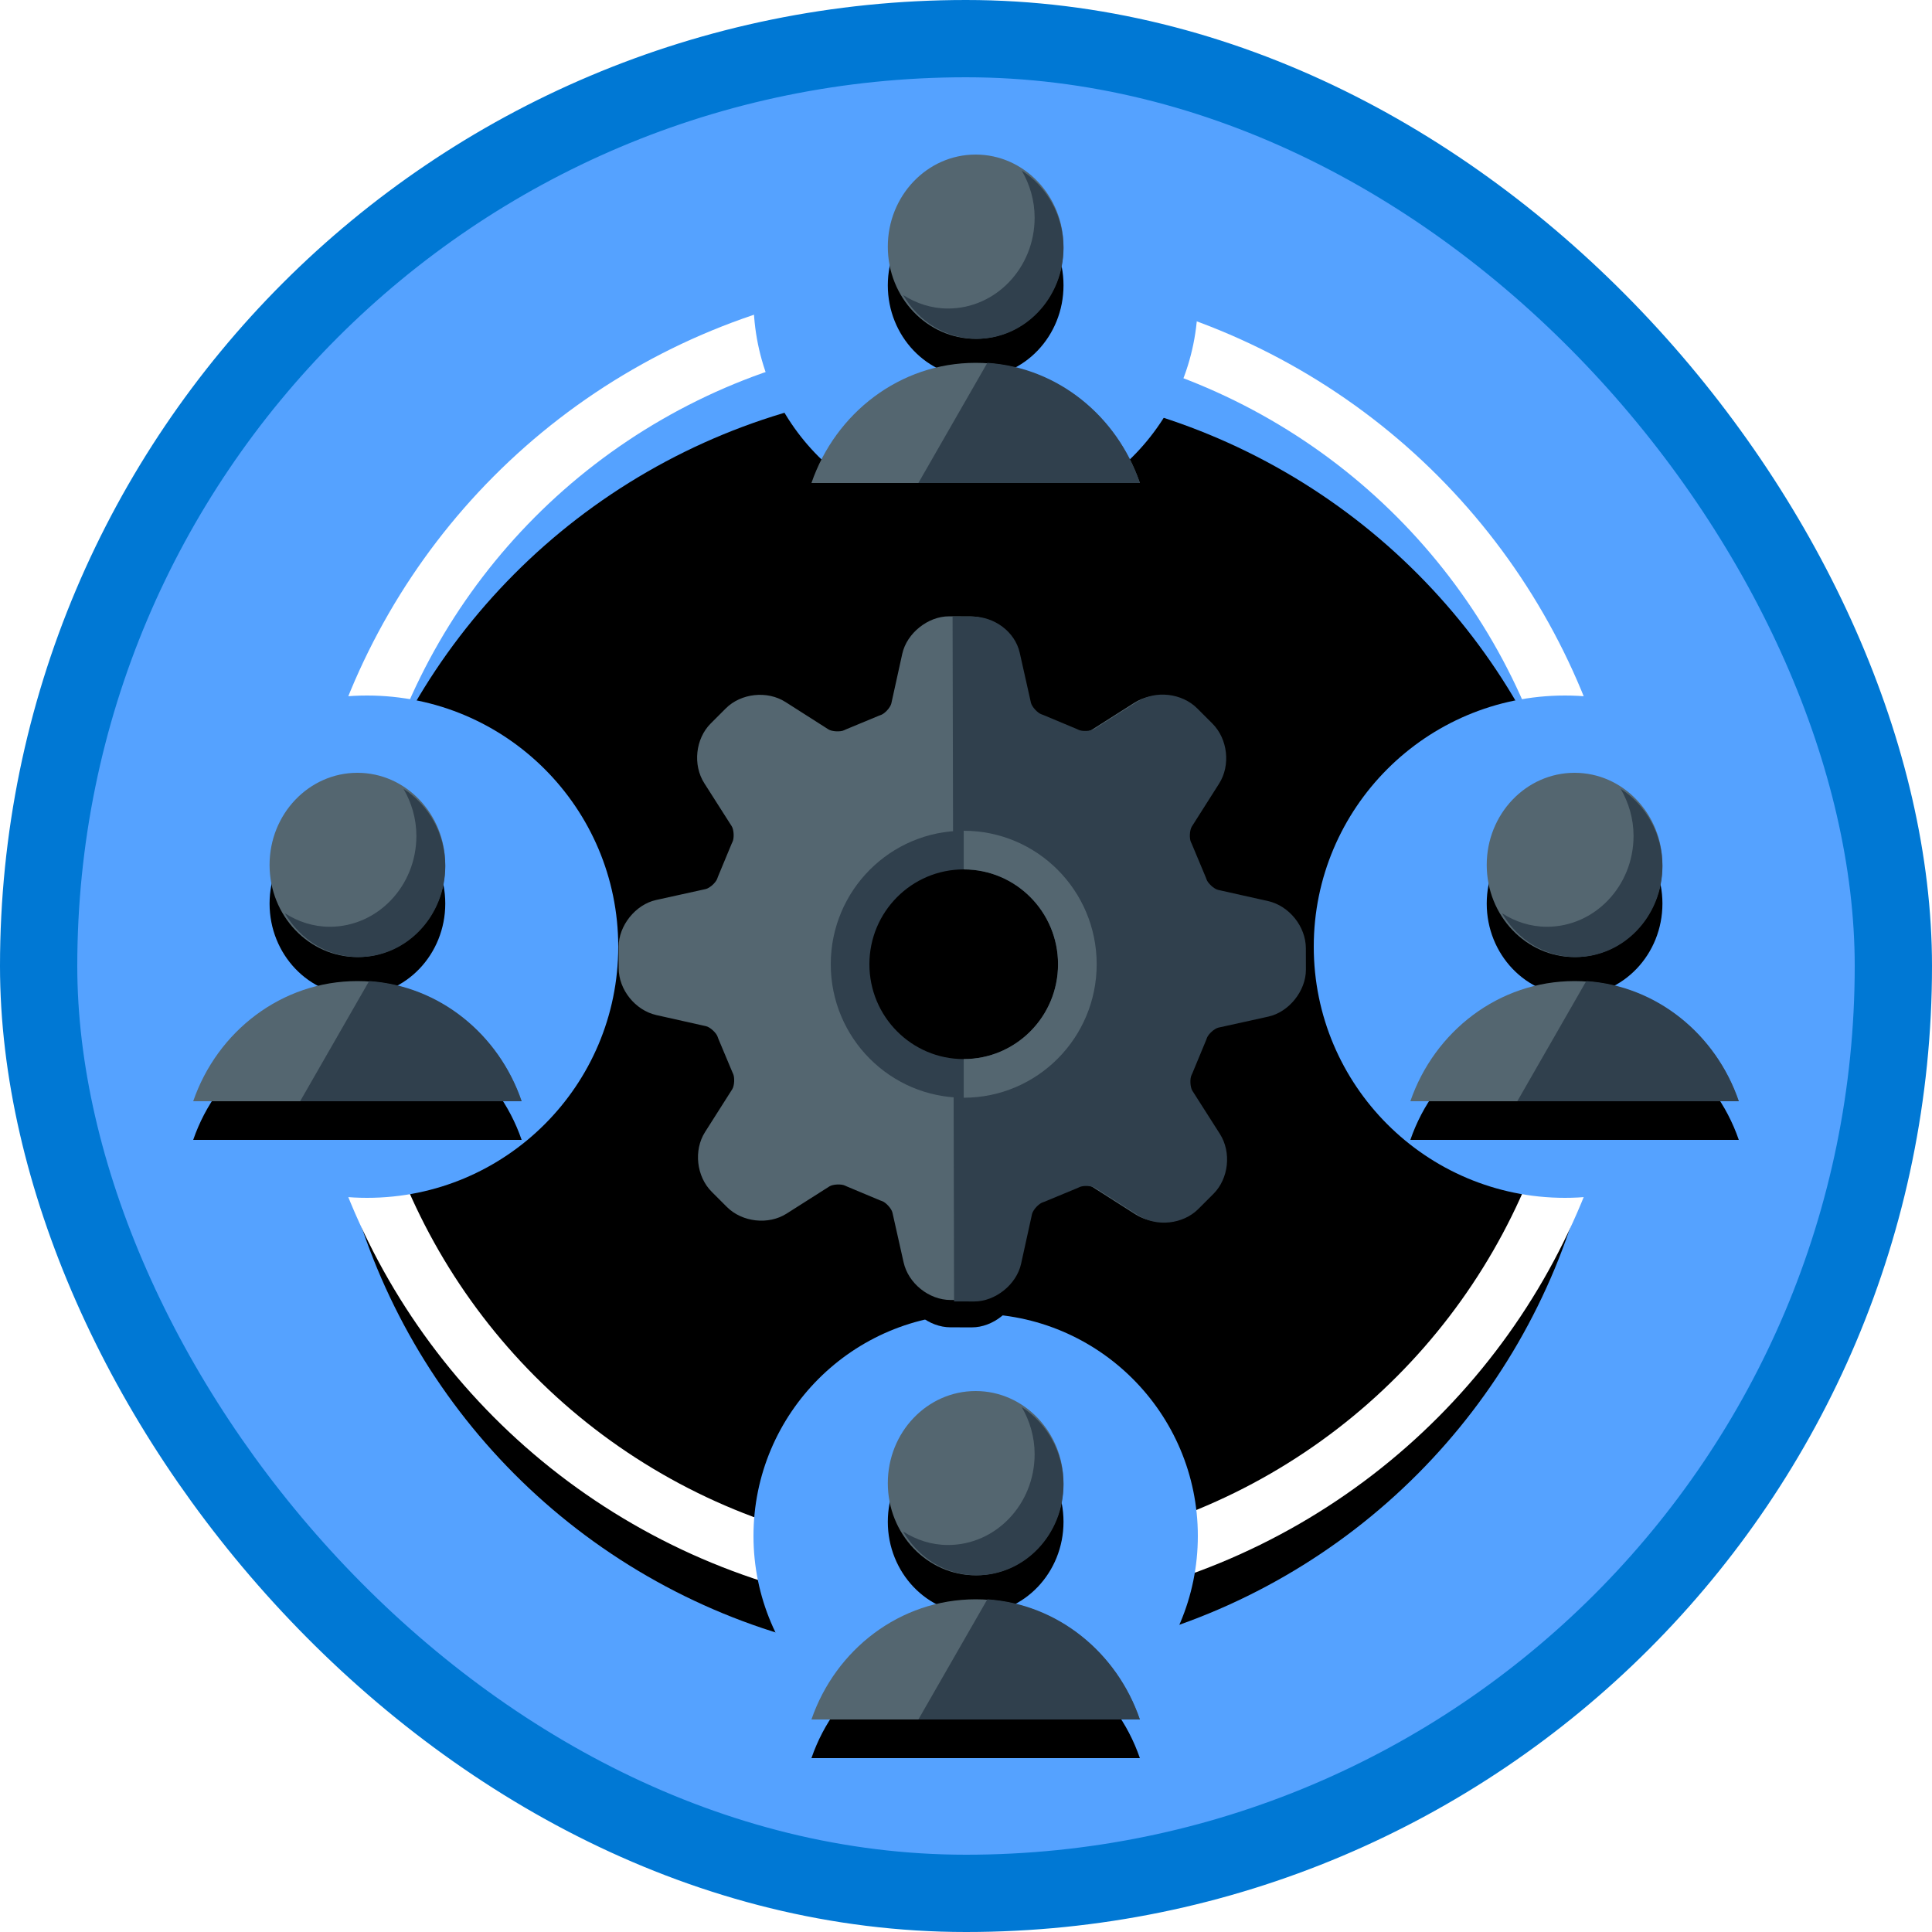 <?xml version="1.0" encoding="UTF-8"?>
<svg width="100px" height="100px" viewBox="0 0 100 100" version="1.1" xmlns="http://www.w3.org/2000/svg" xmlns:xlink="http://www.w3.org/1999/xlink">
    <!-- Generator: Sketch 52.6 (67491) - http://www.bohemiancoding.com/sketch -->
    <title>M365 SFA Generalist/teamwork-in-microsoft-365</title>
    <desc>Created with Sketch.</desc>
    <defs>
        <rect id="path-1" x="0" y="0" width="96" height="96" rx="48"></rect>
        <circle id="path-3" cx="48" cy="47" r="33"></circle>
        <filter x="-3.8%" y="-3.8%" width="107.6%" height="110.6%" filterUnits="objectBoundingBox" id="filter-4">
            <feMorphology radius="1.5" operator="dilate" in="SourceAlpha" result="shadowSpreadOuter1"></feMorphology>
            <feOffset dx="0" dy="2" in="shadowSpreadOuter1" result="shadowOffsetOuter1"></feOffset>
            <feMorphology radius="1.5" operator="erode" in="SourceAlpha" result="shadowInner"></feMorphology>
            <feOffset dx="0" dy="2" in="shadowInner" result="shadowInner"></feOffset>
            <feComposite in="shadowOffsetOuter1" in2="shadowInner" operator="out" result="shadowOffsetOuter1"></feComposite>
            <feColorMatrix values="0 0 0 0 0   0 0 0 0 0   0 0 0 0 0  0 0 0 0.1 0" type="matrix" in="shadowOffsetOuter1"></feColorMatrix>
        </filter>
        <path d="M13.047,4.768 C13.047,7.4 11.008,9.537 8.5,9.537 C5.987,9.537 3.953,7.4 3.953,4.768 C3.953,2.136 5.987,0 8.5,0 C11.008,0 13.047,2.136 13.047,4.768" id="path-5"></path>
        <filter x="-11.0%" y="-10.5%" width="122.0%" height="141.9%" filterUnits="objectBoundingBox" id="filter-6">
            <feOffset dx="0" dy="2" in="SourceAlpha" result="shadowOffsetOuter1"></feOffset>
            <feColorMatrix values="0 0 0 0 0   0 0 0 0 0   0 0 0 0 0  0 0 0 0.1 0" type="matrix" in="shadowOffsetOuter1"></feColorMatrix>
        </filter>
        <path d="M17,17 C15.756,13.382 12.421,10.78 8.501,10.78 C4.579,10.78 1.246,13.382 0,17 L17,17" id="path-7"></path>
        <filter x="-5.9%" y="-16.1%" width="111.8%" height="164.3%" filterUnits="objectBoundingBox" id="filter-8">
            <feOffset dx="0" dy="2" in="SourceAlpha" result="shadowOffsetOuter1"></feOffset>
            <feColorMatrix values="0 0 0 0 0   0 0 0 0 0   0 0 0 0 0  0 0 0 0.1 0" type="matrix" in="shadowOffsetOuter1"></feColorMatrix>
        </filter>
        <path d="M13.047,4.768 C13.047,7.4 11.008,9.537 8.5,9.537 C5.987,9.537 3.953,7.4 3.953,4.768 C3.953,2.136 5.987,0 8.5,0 C11.008,0 13.047,2.136 13.047,4.768" id="path-9"></path>
        <filter x="-11.0%" y="-10.5%" width="122.0%" height="141.9%" filterUnits="objectBoundingBox" id="filter-10">
            <feOffset dx="0" dy="2" in="SourceAlpha" result="shadowOffsetOuter1"></feOffset>
            <feColorMatrix values="0 0 0 0 0   0 0 0 0 0   0 0 0 0 0  0 0 0 0.1 0" type="matrix" in="shadowOffsetOuter1"></feColorMatrix>
        </filter>
        <path d="M17,17 C15.756,13.382 12.421,10.78 8.501,10.78 C4.579,10.78 1.246,13.382 0,17 L17,17" id="path-11"></path>
        <filter x="-5.9%" y="-16.1%" width="111.8%" height="164.3%" filterUnits="objectBoundingBox" id="filter-12">
            <feOffset dx="0" dy="2" in="SourceAlpha" result="shadowOffsetOuter1"></feOffset>
            <feColorMatrix values="0 0 0 0 0   0 0 0 0 0   0 0 0 0 0  0 0 0 0.1 0" type="matrix" in="shadowOffsetOuter1"></feColorMatrix>
        </filter>
        <path d="M13.047,4.768 C13.047,7.4 11.008,9.537 8.5,9.537 C5.987,9.537 3.953,7.4 3.953,4.768 C3.953,2.136 5.987,0 8.5,0 C11.008,0 13.047,2.136 13.047,4.768" id="path-13"></path>
        <filter x="-11.0%" y="-10.5%" width="122.0%" height="141.9%" filterUnits="objectBoundingBox" id="filter-14">
            <feOffset dx="0" dy="2" in="SourceAlpha" result="shadowOffsetOuter1"></feOffset>
            <feColorMatrix values="0 0 0 0 0   0 0 0 0 0   0 0 0 0 0  0 0 0 0.1 0" type="matrix" in="shadowOffsetOuter1"></feColorMatrix>
        </filter>
        <path d="M17,17 C15.756,13.382 12.421,10.78 8.501,10.78 C4.579,10.78 1.246,13.382 0,17 L17,17" id="path-15"></path>
        <filter x="-5.9%" y="-16.1%" width="111.8%" height="164.3%" filterUnits="objectBoundingBox" id="filter-16">
            <feOffset dx="0" dy="2" in="SourceAlpha" result="shadowOffsetOuter1"></feOffset>
            <feColorMatrix values="0 0 0 0 0   0 0 0 0 0   0 0 0 0 0  0 0 0 0.1 0" type="matrix" in="shadowOffsetOuter1"></feColorMatrix>
        </filter>
        <path d="M13.047,4.768 C13.047,7.4 11.008,9.537 8.5,9.537 C5.987,9.537 3.953,7.4 3.953,4.768 C3.953,2.136 5.987,0 8.5,0 C11.008,0 13.047,2.136 13.047,4.768" id="path-17"></path>
        <filter x="-11.0%" y="-10.5%" width="122.0%" height="141.9%" filterUnits="objectBoundingBox" id="filter-18">
            <feOffset dx="0" dy="2" in="SourceAlpha" result="shadowOffsetOuter1"></feOffset>
            <feColorMatrix values="0 0 0 0 0   0 0 0 0 0   0 0 0 0 0  0 0 0 0.1 0" type="matrix" in="shadowOffsetOuter1"></feColorMatrix>
        </filter>
        <path d="M17,17 C15.756,13.382 12.421,10.78 8.501,10.78 C4.579,10.78 1.246,13.382 0,17 L17,17" id="path-19"></path>
        <filter x="-5.9%" y="-16.1%" width="111.8%" height="164.3%" filterUnits="objectBoundingBox" id="filter-20">
            <feOffset dx="0" dy="2" in="SourceAlpha" result="shadowOffsetOuter1"></feOffset>
            <feColorMatrix values="0 0 0 0 0   0 0 0 0 0   0 0 0 0 0  0 0 0 0.1 0" type="matrix" in="shadowOffsetOuter1"></feColorMatrix>
        </filter>
        <path d="M23.171,18.616 C23.171,21.672 20.696,24.157 17.654,24.157 C14.612,24.157 12.137,21.672 12.137,18.616 C12.137,15.561 14.612,13.075 17.654,13.075 C20.696,13.075 23.171,15.561 23.171,18.616 Z M30.802,15.059 C30.592,15.012 30.264,14.713 30.199,14.507 C30.191,14.479 30.18,14.451 30.168,14.424 L29.461,12.696 C29.449,12.666 29.435,12.636 29.42,12.607 C29.321,12.416 29.34,11.976 29.455,11.795 L30.866,9.567 C31.465,8.622 31.316,7.262 30.528,6.47 L29.748,5.686 C28.978,4.912 27.585,4.758 26.664,5.346 L24.446,6.763 C24.372,6.811 24.197,6.863 23.989,6.863 C23.82,6.863 23.693,6.829 23.637,6.799 C23.609,6.784 23.578,6.77 23.548,6.758 L21.828,6.047 C21.801,6.036 21.774,6.025 21.746,6.017 C21.541,5.951 21.243,5.622 21.196,5.411 L20.626,2.835 C20.384,1.741 19.321,0.885 18.206,0.885 L17.103,0.885 C15.987,0.885 14.925,1.741 14.683,2.834 L14.112,5.412 C14.066,5.622 13.768,5.951 13.563,6.017 C13.535,6.025 13.507,6.036 13.48,6.047 L11.76,6.758 C11.73,6.77 11.7,6.784 11.671,6.799 C11.615,6.829 11.489,6.863 11.319,6.863 C11.111,6.863 10.936,6.811 10.862,6.763 L8.645,5.347 C7.724,4.758 6.33,4.914 5.561,5.687 L4.78,6.47 C3.992,7.262 3.844,8.623 4.442,9.568 L5.854,11.795 C5.968,11.976 5.988,12.416 5.889,12.607 C5.874,12.636 5.86,12.666 5.847,12.696 L5.14,14.424 C5.129,14.451 5.118,14.479 5.109,14.507 C5.044,14.713 4.717,15.012 4.506,15.059 L1.941,15.631 C0.853,15.874 -1.13686838e-13,16.942 -1.13686838e-13,18.062 L-1.13686838e-13,19.17 C-1.13686838e-13,20.29 0.853,21.358 1.941,21.601 L4.507,22.173 C4.717,22.22 5.044,22.519 5.109,22.726 C5.118,22.754 5.129,22.781 5.14,22.809 L5.847,24.536 C5.86,24.566 5.873,24.596 5.889,24.625 C5.988,24.816 5.968,25.256 5.853,25.438 L4.442,27.665 C3.843,28.61 3.992,29.971 4.78,30.762 L5.561,31.546 C6.33,32.318 7.722,32.475 8.645,31.886 L10.861,30.469 C10.936,30.421 11.111,30.37 11.319,30.37 C11.489,30.37 11.615,30.403 11.671,30.433 C11.7,30.448 11.73,30.462 11.76,30.474 L13.48,31.186 C13.507,31.197 13.535,31.207 13.563,31.216 C13.768,31.282 14.066,31.61 14.112,31.821 L14.683,34.398 C14.925,35.491 15.987,36.348 17.103,36.348 L18.206,36.348 C19.321,36.348 20.384,35.491 20.626,34.398 L21.196,31.821 C21.243,31.61 21.541,31.282 21.746,31.216 C21.774,31.207 21.801,31.197 21.828,31.186 L23.548,30.474 C23.578,30.462 23.608,30.448 23.637,30.433 C23.693,30.403 23.82,30.37 23.989,30.37 C24.196,30.37 24.372,30.421 24.446,30.469 L26.664,31.886 C27.584,32.475 28.978,32.319 29.748,31.546 L30.528,30.763 C31.316,29.971 31.465,28.61 30.866,27.665 L29.455,25.438 C29.34,25.256 29.321,24.816 29.42,24.626 C29.435,24.596 29.449,24.567 29.461,24.537 L30.168,22.809 C30.18,22.781 30.191,22.754 30.199,22.726 C30.264,22.519 30.592,22.22 30.802,22.173 L33.367,21.601 C34.456,21.358 35.309,20.29 35.309,19.17 L35.309,18.062 C35.309,16.942 34.456,15.874 33.367,15.632 L30.802,15.059 Z" id="path-21"></path>
        <filter x="-4.2%" y="-1.4%" width="105.7%" height="105.6%" filterUnits="objectBoundingBox" id="filter-22">
            <feOffset dx="-1" dy="1" in="SourceAlpha" result="shadowOffsetOuter1"></feOffset>
            <feColorMatrix values="0 0 0 0 0   0 0 0 0 0   0 0 0 0 0  0 0 0 0.1 0" type="matrix" in="shadowOffsetOuter1"></feColorMatrix>
        </filter>
        <path d="M0.489,12.409 C3.198,12.409 5.392,9.764 5.392,6.5 C5.392,3.236 3.198,0.591 0.489,0.591 L0.489,12.409 Z" id="path-23"></path>
    </defs>
    <g id="Badges" stroke="none" stroke-width="1" fill="none" fill-rule="evenodd">
        <g id="M365-SFA-Generalist-2" transform="translate(-50, -860)">
            <g id="M365-SFA-Generalist/teamwork-in-microsoft-365" transform="translate(50, 860)">
                <g id="Mask" transform="translate(2, 2)">
                    <mask id="mask-2" fill="white">
                        <use xlink:href="#path-1"></use>
                    </mask>
                    <use id="BG" fill="#55A2FF" xlink:href="#path-1"></use>
                    <g id="Circle" fill-rule="nonzero" mask="url(#mask-2)">
                        <use fill="black" fill-opacity="1" filter="url(#filter-4)" xlink:href="#path-3"></use>
                        <use stroke="#FFFFFF" stroke-width="3" xlink:href="#path-3"></use>
                    </g>
                    <g id="Person-4" mask="url(#mask-2)">
                        <g transform="translate(37, 66)">
                            <path d="M11.5,23 C5.148,23 -2.27373675e-13,17.851 -2.27373675e-13,11.5 C-2.27373675e-13,5.149 5.148,-9.09494702e-13 11.5,-9.09494702e-13 C17.852,-9.09494702e-13 23,5.149 23,11.5 C23,17.851 17.852,23 11.5,23 Z" id="Fill-25" fill="#55A2FF"></path>
                            <g id="Bottom-person" stroke-width="1" fill="none" transform="translate(3, 4)">
                                <g id="Group-22">
                                    <path d="M8.698,14.098 C7.823,14.098 7.116,13.244 7.116,12.189 L7.116,6.467 C7.116,5.415 7.823,4.561 8.698,4.561 C9.571,4.561 10.279,5.415 10.279,6.467 L10.279,12.189 C10.279,13.244 9.571,14.098 8.698,14.098" id="Fill-304" fill="#30404D"></path>
                                    <g id="Fill-305">
                                        <use fill="black" fill-opacity="1" filter="url(#filter-6)" xlink:href="#path-5"></use>
                                        <use fill="#546670" fill-rule="evenodd" xlink:href="#path-5"></use>
                                    </g>
                                    <path d="M10.885,0.829 C11.299,1.541 11.552,2.37 11.552,3.266 C11.552,5.862 9.542,7.969 7.068,7.969 C6.213,7.969 5.424,7.705 4.744,7.27 C5.532,8.624 6.94,9.537 8.563,9.537 C11.036,9.537 13.047,7.43 13.047,4.833 C13.047,3.132 12.175,1.655 10.885,0.829" id="Fill-306" fill="#30404D"></path>
                                    <g id="Fill-307">
                                        <use fill="black" fill-opacity="1" filter="url(#filter-8)" xlink:href="#path-7"></use>
                                        <use fill="#546670" fill-rule="evenodd" xlink:href="#path-7"></use>
                                    </g>
                                    <path d="M9.105,10.78 L5.535,17 L17,17 C15.822,13.536 12.757,11.025 9.105,10.78" id="Fill-321" fill="#30404D"></path>
                                </g>
                            </g>
                        </g>
                    </g>
                    <g id="Person-3" mask="url(#mask-2)">
                        <g transform="translate(66, 34)">
                            <path d="M13,26 C5.82,26 -2.27373675e-13,20.179 -2.27373675e-13,13 C-2.27373675e-13,5.821 5.82,-9.09494702e-13 13,-9.09494702e-13 C20.18,-9.09494702e-13 26,5.821 26,13 C26,20.179 20.18,26 13,26 Z" id="Fill-25" fill="#55A2FF"></path>
                            <g id="4" stroke-width="1" fill="none" transform="translate(5, 4)">
                                <g id="Group-22">
                                    <path d="M8.698,14.098 C7.823,14.098 7.116,13.244 7.116,12.189 L7.116,6.467 C7.116,5.415 7.823,4.561 8.698,4.561 C9.571,4.561 10.279,5.415 10.279,6.467 L10.279,12.189 C10.279,13.244 9.571,14.098 8.698,14.098" id="Fill-304" fill="#30404D"></path>
                                    <g id="Fill-305">
                                        <use fill="black" fill-opacity="1" filter="url(#filter-10)" xlink:href="#path-9"></use>
                                        <use fill="#546670" fill-rule="evenodd" xlink:href="#path-9"></use>
                                    </g>
                                    <path d="M10.885,0.829 C11.299,1.541 11.552,2.37 11.552,3.266 C11.552,5.862 9.542,7.969 7.068,7.969 C6.213,7.969 5.424,7.705 4.744,7.27 C5.532,8.624 6.94,9.537 8.563,9.537 C11.036,9.537 13.047,7.43 13.047,4.833 C13.047,3.132 12.175,1.655 10.885,0.829" id="Fill-306" fill="#30404D"></path>
                                    <g id="Fill-307">
                                        <use fill="black" fill-opacity="1" filter="url(#filter-12)" xlink:href="#path-11"></use>
                                        <use fill="#546670" fill-rule="evenodd" xlink:href="#path-11"></use>
                                    </g>
                                    <path d="M9.105,10.78 L5.535,17 L17,17 C15.822,13.536 12.757,11.025 9.105,10.78" id="Fill-321" fill="#30404D"></path>
                                </g>
                            </g>
                        </g>
                    </g>
                    <g id="Person-2" mask="url(#mask-2)">
                        <g transform="translate(37, 2)">
                            <path d="M11.5,23 C5.148,23 -2.27373675e-13,17.851 -2.27373675e-13,11.5 C-2.27373675e-13,5.149 5.148,-9.09494702e-13 11.5,-9.09494702e-13 C17.852,-9.09494702e-13 23,5.149 23,11.5 C23,17.851 17.852,23 11.5,23 Z" id="Fill-25" fill="#55A2FF"></path>
                            <g id="4" stroke-width="1" fill="none" transform="translate(3, 4)">
                                <g id="Group-22">
                                    <path d="M8.698,14.098 C7.823,14.098 7.116,13.244 7.116,12.189 L7.116,6.467 C7.116,5.415 7.823,4.561 8.698,4.561 C9.571,4.561 10.279,5.415 10.279,6.467 L10.279,12.189 C10.279,13.244 9.571,14.098 8.698,14.098" id="Fill-304" fill="#30404D"></path>
                                    <g id="Fill-305">
                                        <use fill="black" fill-opacity="1" filter="url(#filter-14)" xlink:href="#path-13"></use>
                                        <use fill="#546670" fill-rule="evenodd" xlink:href="#path-13"></use>
                                    </g>
                                    <path d="M10.885,0.829 C11.299,1.541 11.552,2.37 11.552,3.266 C11.552,5.862 9.542,7.969 7.068,7.969 C6.213,7.969 5.424,7.705 4.744,7.27 C5.532,8.624 6.94,9.537 8.563,9.537 C11.036,9.537 13.047,7.43 13.047,4.833 C13.047,3.132 12.175,1.655 10.885,0.829" id="Fill-306" fill="#30404D"></path>
                                    <g id="Fill-307">
                                        <use fill="black" fill-opacity="1" filter="url(#filter-16)" xlink:href="#path-15"></use>
                                        <use fill="#546670" fill-rule="evenodd" xlink:href="#path-15"></use>
                                    </g>
                                    <path d="M9.105,10.78 L5.535,17 L17,17 C15.822,13.536 12.757,11.025 9.105,10.78" id="Fill-321" fill="#30404D"></path>
                                </g>
                            </g>
                        </g>
                    </g>
                    <g id="Person-1" mask="url(#mask-2)">
                        <g transform="translate(4, 34)">
                            <path d="M13,26 C5.82,26 -2.27373675e-13,20.179 -2.27373675e-13,13 C-2.27373675e-13,5.821 5.82,-9.09494702e-13 13,-9.09494702e-13 C20.18,-9.09494702e-13 26,5.821 26,13 C26,20.179 20.18,26 13,26 Z" id="Fill-25" fill="#55A2FF"></path>
                            <g id="4" stroke-width="1" fill="none" transform="translate(4, 4)">
                                <g id="Group-22">
                                    <path d="M8.698,14.098 C7.823,14.098 7.116,13.244 7.116,12.189 L7.116,6.467 C7.116,5.415 7.823,4.561 8.698,4.561 C9.571,4.561 10.279,5.415 10.279,6.467 L10.279,12.189 C10.279,13.244 9.571,14.098 8.698,14.098" id="Fill-304" fill="#30404D"></path>
                                    <g id="Fill-305">
                                        <use fill="black" fill-opacity="1" filter="url(#filter-18)" xlink:href="#path-17"></use>
                                        <use fill="#546670" fill-rule="evenodd" xlink:href="#path-17"></use>
                                    </g>
                                    <path d="M10.885,0.829 C11.299,1.541 11.552,2.37 11.552,3.266 C11.552,5.862 9.542,7.969 7.068,7.969 C6.213,7.969 5.424,7.705 4.744,7.27 C5.532,8.624 6.94,9.537 8.563,9.537 C11.036,9.537 13.047,7.43 13.047,4.833 C13.047,3.132 12.175,1.655 10.885,0.829" id="Fill-306" fill="#30404D"></path>
                                    <g id="Fill-307">
                                        <use fill="black" fill-opacity="1" filter="url(#filter-20)" xlink:href="#path-19"></use>
                                        <use fill="#546670" fill-rule="evenodd" xlink:href="#path-19"></use>
                                    </g>
                                    <path d="M9.105,10.78 L5.535,17 L17,17 C15.822,13.536 12.757,11.025 9.105,10.78" id="Fill-321" fill="#30404D"></path>
                                </g>
                            </g>
                        </g>
                    </g>
                    <g id="Gear" mask="url(#mask-2)">
                        <g transform="translate(22, 21)">
                            <g id="Group-10" transform="translate(25.876, 26.269) rotate(-45) translate(-25.876, -26.269) translate(7.876, 7.769)">
                                <g id="Fill-376">
                                    <use fill="black" fill-opacity="1" filter="url(#filter-22)" xlink:href="#path-21"></use>
                                    <use fill="#546670" fill-rule="evenodd" xlink:href="#path-21"></use>
                                </g>
                                <path d="M10.911,30.598 C10.987,30.55 11.162,30.498 11.371,30.498 C11.542,30.498 11.669,30.532 11.725,30.562 C11.754,30.577 11.783,30.591 11.814,30.603 L13.541,31.318 C13.568,31.329 13.596,31.339 13.624,31.348 C13.83,31.414 14.129,31.744 14.176,31.956 L14.749,34.543 C14.992,35.641 16.059,36.501 17.179,36.501 L18.287,36.501 C19.407,36.501 20.474,35.641 20.717,34.543 L21.29,31.956 C21.336,31.744 21.636,31.414 21.842,31.348 C21.87,31.339 21.898,31.329 21.925,31.318 L23.652,30.603 C23.682,30.591 23.712,30.577 23.741,30.562 C23.797,30.532 23.924,30.498 24.094,30.498 C24.303,30.498 24.479,30.55 24.553,30.598 L26.78,32.02 C27.704,32.613 29.104,32.456 29.877,31.68 L30.66,30.893 C31.452,30.098 31.602,28.731 31.001,27.782 L29.583,25.546 C29.468,25.363 29.448,24.921 29.548,24.73 C29.563,24.701 29.577,24.671 29.589,24.641 L30.3,22.906 C30.311,22.878 30.322,22.85 30.33,22.822 C30.396,22.615 30.725,22.315 30.936,22.267 L33.511,21.692 C34.605,21.449 35.462,20.377 35.462,19.252 L35.462,18.139 C35.462,17.014 34.605,15.942 33.512,15.699 L30.936,15.123 C30.725,15.076 30.396,14.776 30.33,14.569 C30.322,14.541 30.311,14.513 30.3,14.486 L29.589,12.751 C29.577,12.721 29.563,12.69 29.548,12.662 C29.448,12.47 29.468,12.027 29.583,11.845 L31.001,9.608 C31.602,8.66 31.392,7.354 30.601,6.559 L29.869,5.824 L21.406,14.324 C22.409,15.332 23.273,17.161 23.273,18.696 C23.273,21.764 20.787,24.26 17.733,24.26 C16.205,24.26 14.545,23.229 13.542,22.222 L4.857,30.945 L5.589,31.68 C6.361,32.455 7.758,32.613 8.686,32.021 L10.911,30.598 Z" id="Fill-377" fill="#30404D"></path>
                            </g>
                            <g id="Group-11" transform="translate(20, 21)">
                                <path d="M5.882,11.818 C9.131,11.818 11.764,9.173 11.764,5.909 C11.764,2.645 9.131,0 5.882,0 C2.634,0 0,2.645 0,5.909 C0,9.173 2.634,11.818 5.882,11.818 Z" id="Stroke-4" stroke="#30404D" stroke-width="2"></path>
                                <g id="Group-8" transform="translate(5.882, 0)">
                                    <mask id="mask-24" fill="white">
                                        <use xlink:href="#path-23"></use>
                                    </mask>
                                    <g id="Clip-7"></g>
                                    <polygon id="Stroke-6" stroke="#C4C4C4" mask="url(#mask-24)" points="-9.313 18.318 10.293 18.318 10.293 -5.318 -9.313 -5.318"></polygon>
                                </g>
                                <path d="M5.882,11.818 C9.131,11.818 11.764,9.173 11.764,5.909 C11.764,2.645 9.131,0 5.882,0" id="Stroke-9" stroke="#546670" stroke-width="2"></path>
                            </g>
                        </g>
                    </g>
                </g>
                <g id="Azure-Border" stroke="#0078D4" stroke-width="4">
                    <rect x="2" y="2" width="96" height="96" rx="48"></rect>
                </g>
            </g>
        </g>
    </g>
</svg>